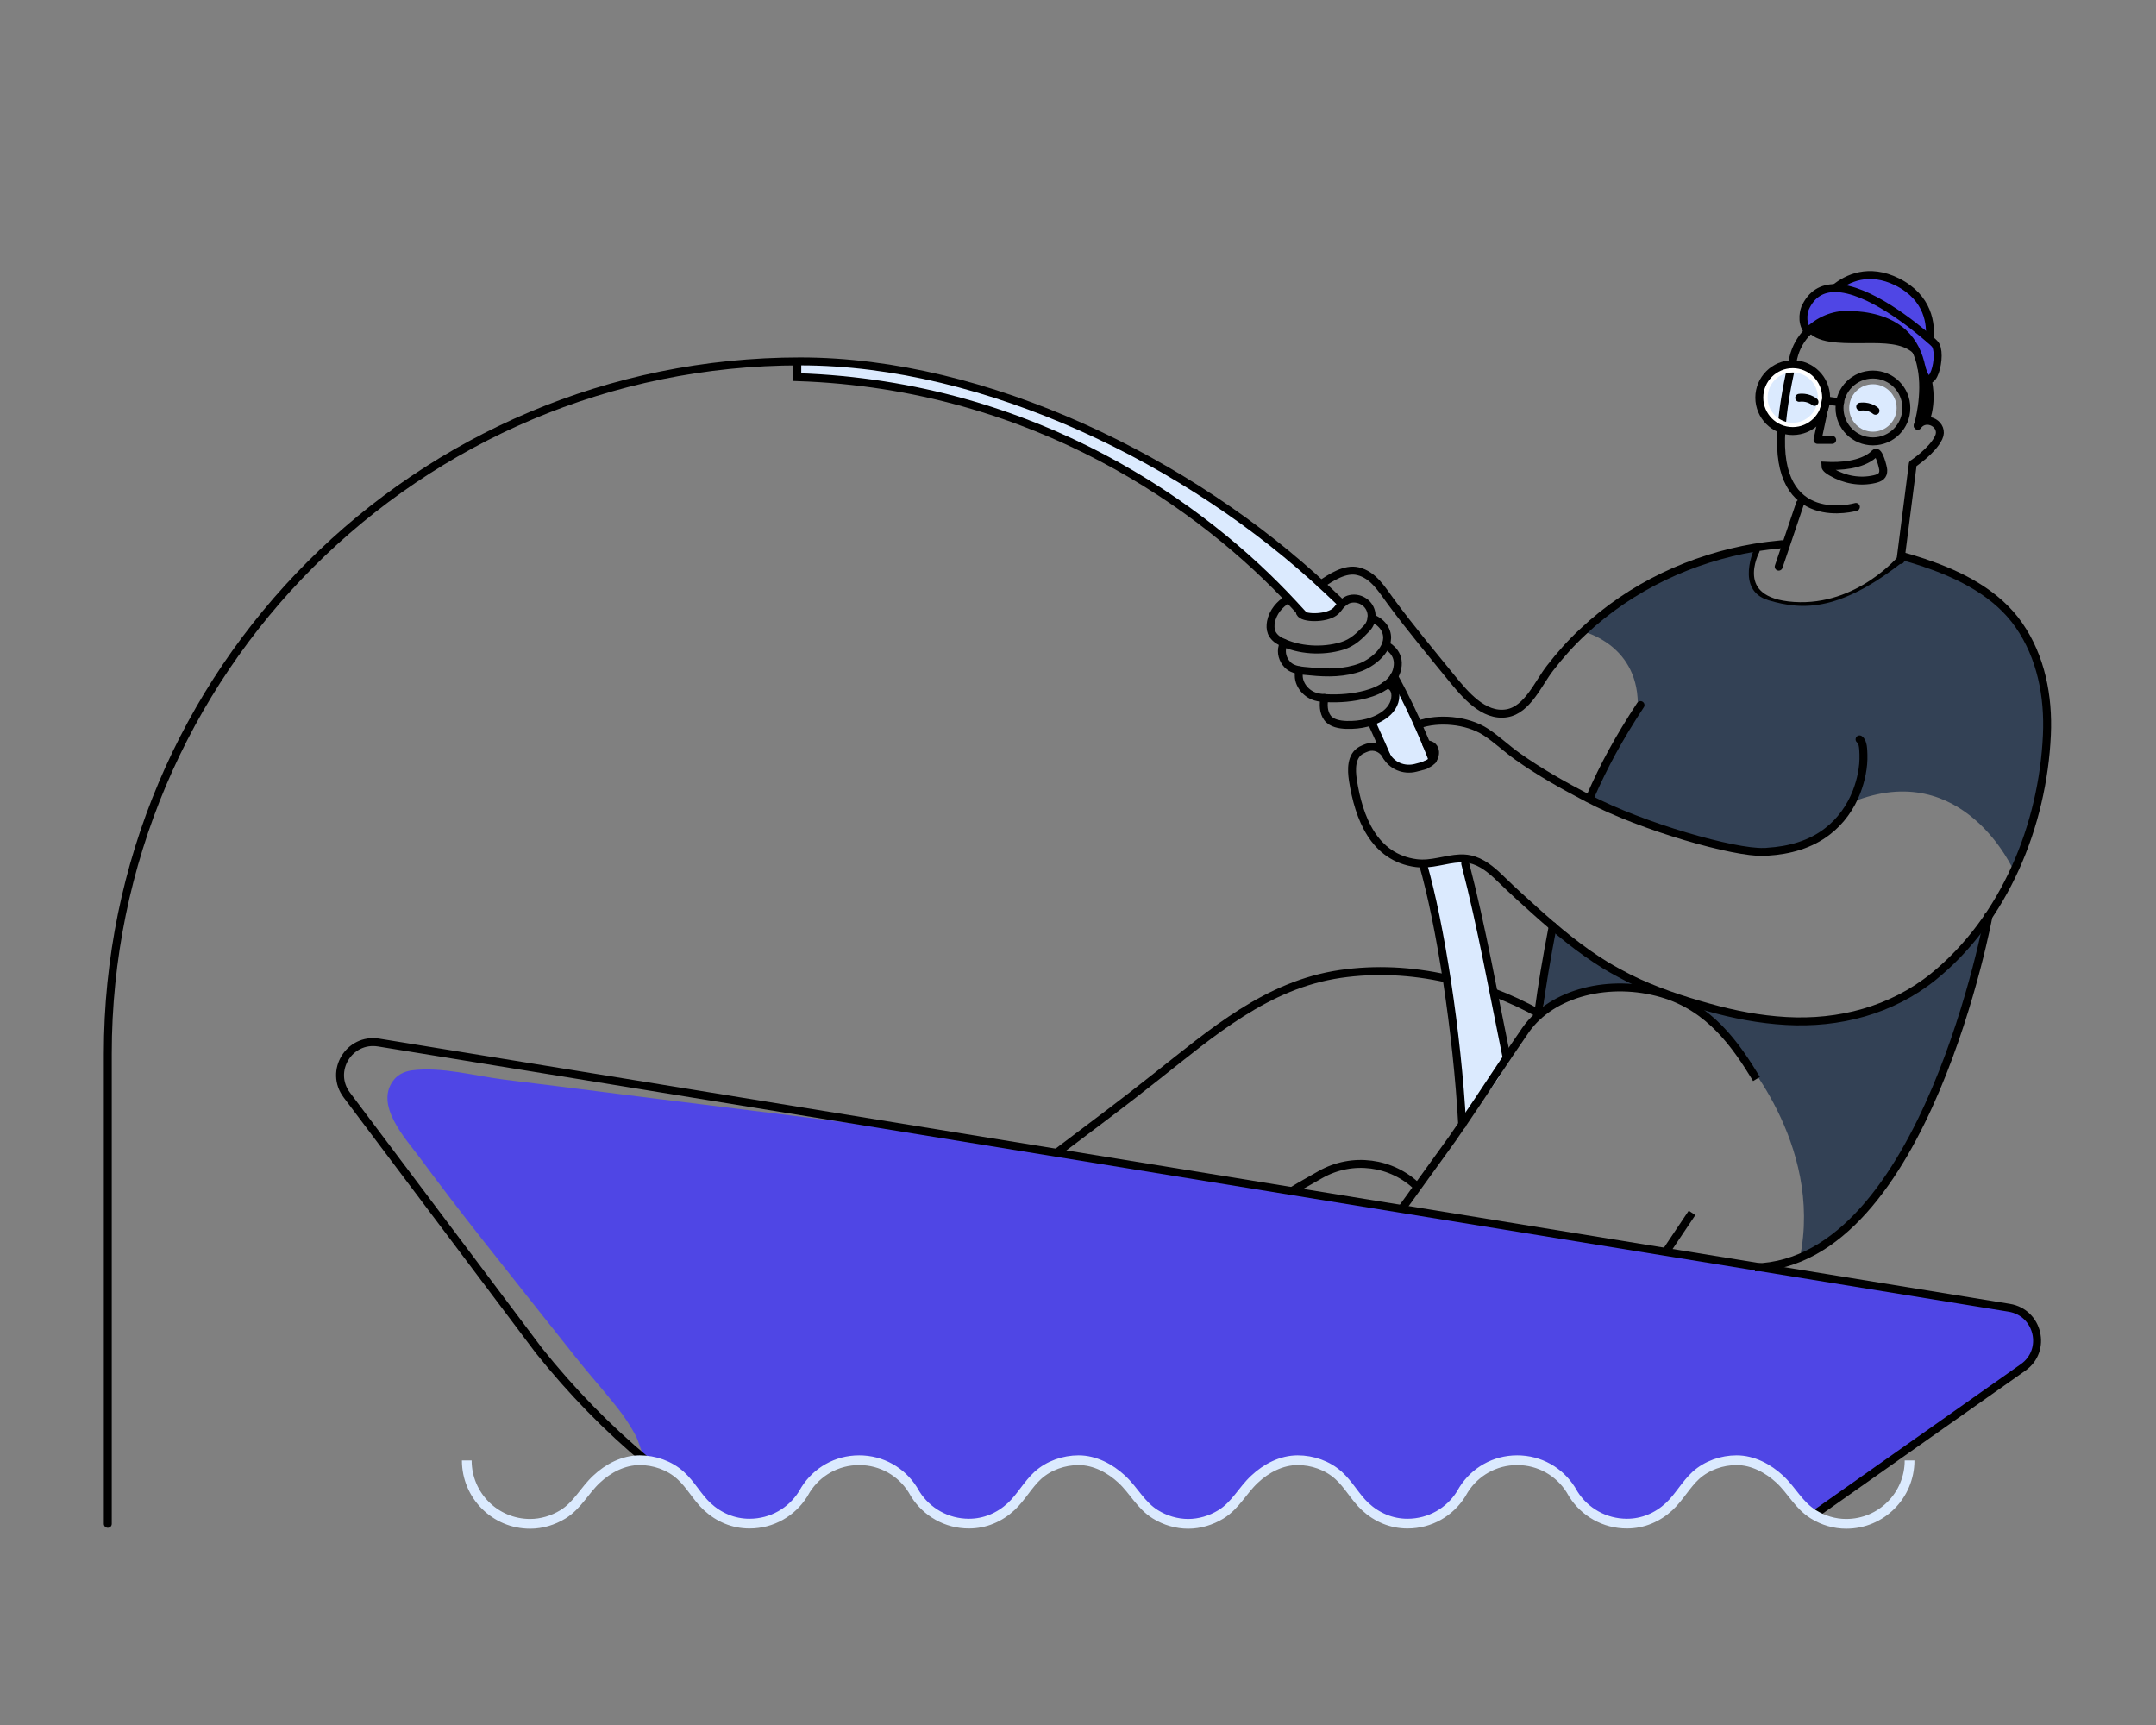 <?xml version="1.0" encoding="utf-8"?>
<!-- Generator: Adobe Illustrator 27.8.1, SVG Export Plug-In . SVG Version: 6.00 Build 0)  -->
<svg version="1.1" id="Layer_1" xmlns="http://www.w3.org/2000/svg" xmlns:xlink="http://www.w3.org/1999/xlink" x="0px" y="0px"
	 viewBox="0 0 1000 800" style="enable-background:new 0 0 1000 800;" xml:space="preserve">
<rect x="0" y="0" width="1000" height="800" fill="#808080" stroke="none"/>
<style type="text/css">
	.st0{fill:#DBEAFE;}
	.st1{fill:none;stroke:#000000;stroke-width:3.68;stroke-miterlimit:10;}
	.st2{fill:#4F46E5;}
	.st3{fill:none;stroke:#DBEAFE;stroke-width:4.519;stroke-miterlimit:10;}
	.st4{fill:none;stroke:#000000;stroke-width:3.68;stroke-linecap:round;stroke-linejoin:round;stroke-miterlimit:10;}
	.st5{fill:#334155;}
	.st6{fill:none;stroke:#FFFFFF;stroke-width:3.68;stroke-linecap:round;stroke-linejoin:round;stroke-miterlimit:10;}
</style>
<g>
	<circle class="st0" cx="831.5" cy="184.4" r="13.5"/>
	<circle class="st0" cx="868.7" cy="189.2" r="11"/>
	<path class="st0" d="M661.5,406.4c0,0-1.9-5.5,3.7-6.5s12.7-6.8,15.9,6.5s20.3,78.2,16.8,87.9s-19.8,26.1-20,22.6
		s-2.4-44.8-6.8-61.3S661.5,406.4,661.5,406.4z"/>
	<path class="st0" d="M639.6,343.5c0.6,0.5,2.9,11.5,11.5,12.7c8.5,1.1,15.3-2,9.6-13.2s-9.8-27.3-12.8-19.2
		c-3.1,8.1-10.7,10.4-10.7,10.4L639.6,343.5z"/>
	<path class="st0" d="M623.6,280.1c-0.1,0.1-0.1,0.1-0.2,0.2c-1,1.1-1.8,2.6-3.1,3.5c-3.5,2.5-10.7,2.9-14.2,1.6
		c-0.1-0.1-0.3-0.3-0.4-0.4c-1.5-1.6-3-3.3-4.6-5c-41-44.2-118.8-101.3-229.9-105v-7.3c0.4,0,0.9,0,1.4,0
		c86.2,0,180.9,46.3,244,105.6c1.8,1.7,3.6,3.4,5.4,5.1C622.5,278.9,623.1,279.5,623.6,280.1z"/>
	<path class="st1" d="M336.7,704.3c-2.6-1.6-5.2-3.3-7.7-5"/>
	<path class="st2" d="M938.4,634.3l-96.9,68.3c-0.1-0.1-0.2-0.1-0.4-0.2c-6.8-4.2-9.9-11-15.6-16.3c-5.4-5-12.5-8.8-20-8.8
		c-6.8,0-13.8,2.4-18.9,7c-4.7,4.3-7.7,10.1-12.3,14.5c-5.4,5-12.2,7.9-19.6,7.9c-10.4,0-19.6-5.4-24.7-13.6l-1.3-2.2
		c-5.2-8.2-14.3-13.6-24.8-13.6s-19.6,5.4-24.8,13.6l-1.3,2.2c-5.2,8.2-14.3,13.6-24.8,13.6c-7.4,0-14.2-2.9-19.6-7.9
		c-4.7-4.4-7.6-10.2-12.4-14.5c-5.1-4.6-12.1-7-18.9-7c-7.5,0-14.6,3.7-20,8.8c-5.7,5.3-8.8,12.1-15.6,16.3
		c-4.6,2.8-9.8,4.4-15.2,4.4s-10.6-1.6-15.2-4.4c-6.8-4.2-9.9-11-15.6-16.3c-5.4-5-12.5-8.8-20-8.8c-6.8,0-13.8,2.4-18.9,7
		c-4.7,4.3-7.7,10.1-12.3,14.5c-5.4,5-12.2,7.9-19.6,7.9c-10.4,0-19.6-5.4-24.8-13.6l-1.3-2.2c-5.2-8.2-14.3-13.6-24.8-13.6
		s-19.6,5.4-24.8,13.6l-1.3,2.2c-6.2,10.5-19.6,15.3-31.2,12.7c-14.2-3.2-17.9-17.5-29.5-24.2c-3.2-1.9-6.9-2.8-10.3-4.3
		c-10.7-4.7-17.8-14.6-26.3-22.2c8.3,7.5,16.5,14.9,24.8,22.4c-2.4-2.1-3.8-9-5.5-12c-2.4-4.4-5.2-8.7-8.4-12.7
		c-6.3-8-13.1-15.5-19.4-23.5c-14.4-18.2-28.9-36.3-43.3-54.6c-9.7-12.3-19.3-24.8-28.6-37.4c-6.7-9.1-22-25.2-12-36.9
		c2-2.3,5-3.6,8.1-4c13.5-1.8,29.3,2.6,42.8,4.3c31.2,3.8,62.3,7.9,93.5,11.7c41.7,5.2,83.5,10.3,125.2,16.4
		c2.4,0.3,4.7,0.7,7.1,1.1l2.5,0.4c1.2,0.2,2.2,0.4,2.8,0.5c0.4,0.1,0.6,0.1,0.8,0.1c0.1,0,0.1,0,0.1,0L932,606.5
		C945.6,608.8,949.6,626.3,938.4,634.3z"/>
	<path class="st1" d="M841.4,702.5l96.9-68.3c11.3-7.9,7.2-25.5-6.4-27.7l-756.3-123c-13.7-2.2-23.1,13.3-14.7,24.4L250,626.4
		c15.1,18.9,31.8,36,49.9,51.1l0,0"/>
	<path class="st3" d="M885.7,677.3c0,16.2-13.1,29.4-29.4,29.4c-5.4,0-10.7-1.6-15.2-4.4c-6.8-4.2-9.9-11-15.6-16.3
		c-5.4-5-12.5-8.8-20-8.8c-6.8,0-13.8,2.4-18.9,7c-4.7,4.3-7.7,10.1-12.4,14.5c-5.4,5-12.2,7.9-19.6,7.9c-10.4,0-19.6-5.4-24.8-13.6
		l-1.3-2.2c-5.2-8.2-14.3-13.6-24.8-13.6s-19.6,5.4-24.8,13.6l-1.3,2.2c-5.2,8.2-14.3,13.6-24.8,13.6c-7.4,0-14.2-2.9-19.6-7.9
		c-4.7-4.4-7.6-10.2-12.4-14.5c-5.1-4.6-12.1-7-18.9-7c-7.5,0-14.6,3.7-20,8.8c-5.7,5.3-8.8,12.1-15.6,16.3
		c-4.6,2.8-9.9,4.4-15.2,4.4s-10.7-1.6-15.2-4.4c-6.8-4.2-9.9-11-15.6-16.3c-5.4-5-12.5-8.8-20-8.8c-6.8,0-13.8,2.4-18.9,7
		c-4.7,4.3-7.7,10.1-12.4,14.5c-5.4,5-12.2,7.9-19.6,7.9c-10.4,0-19.6-5.4-24.8-13.6l-1.3-2.2c-5.2-8.2-14.3-13.6-24.8-13.6
		s-19.6,5.4-24.8,13.6l-1.3,2.2c-5.2,8.2-14.3,13.6-24.8,13.6c-7.4,0-14.2-2.9-19.6-7.9c-4.7-4.4-7.6-10.2-12.4-14.5
		c-5.1-4.6-12.1-7-18.9-7c-7.5,0-14.6,3.7-20,8.8c-5.7,5.3-8.8,12.1-15.6,16.3c-4.6,2.8-9.9,4.4-15.2,4.4
		c-16.3,0-29.4-13.2-29.4-29.4"/>
	<path class="st4" d="M679.6,400.5c7.7,29.7,13.1,60.3,19.2,89.9"/>
	<path class="st4" d="M50,706.7V488.8c0-177.4,143.8-321.2,321.2-321.2c86.2,0,180.9,46.3,244,105.6c1.8,1.7,3.6,3.4,5.4,5.1
		c0.6,0.6,1.1,1.1,1.7,1.7"/>
	<path class="st4" d="M646.6,313.7c5.3,9.6,10,19.6,14.1,29.3c0.3,0.7,0.6,1.4,0.9,2.2c1,2.4,2,4.8,2.9,7.3"/>
	<path class="st1" d="M677.3,93.3"/>
	<path class="st4" d="M602.2,264.2"/>
	<path class="st4" d="M935.8,287.5"/>
	<path class="st4" d="M814.3,255.4c0,0-12.7,23.6,17.7,25.6s50.2-22.2,50.2-22.2"/>
	<path class="st4" d="M701.9,405.8"/>
	<path class="st5" d="M756.9,454.5c4.6,1.9,9.2,3.9,13.9,5.6c-16.4-4.3-31.3-0.8-34.9,0.1c-1.9,0.5-17.9,7.2-20,6.9
		c0.3-7,3.1-31.9,5-36C729.1,435.1,750.5,451.8,756.9,454.5z"/>
	<path class="st5" d="M943.5,378.5l-9.4,25.5c0,0-23.2-53-75-32c0,0-12.3,30.8-51.1,22.9c-43.9-9-69.8-19.7-68.7-25.6
		c1.2-6.4,7.1-18.4,8.5-17.5c2-5.8,5.6-13.8,9.9-20.9c1.7-2.9,1.9,0,1.9-2c1.4-29.8-25.3-36-25.3-36c22.5-21.3,50.8-34.2,79.6-39
		l0,0c0,0-9.4,19.8,6.4,24.5c15.9,4.7,33.9,5.7,65.8-20.7C886.2,257.8,974.2,275.6,943.5,378.5z"/>
	<path class="st5" d="M922.2,425.1c-2.4,12.6-27.2,133.3-87.4,158.3c11.1-53.3-29.2-96.8-29.2-96.8c-7.2-11.7-16.1-18.9-25.3-23
		c39,13.1,81.8,17.3,116.3-10.5C906.6,445.1,915.1,435.6,922.2,425.1z"/>
	<path class="st1" d="M814.7,500.4c-9.7-16-21.8-33.3-43.9-39.7c-23.7-6.9-50.8-0.7-63.2,17c-10.1,14.5-19.5,29.3-29.5,43.9
		c-2.9,4.3-5.9,8.6-9,12.8c-3.9,5.4-7.8,10.8-11.7,16.2c-2.4,3.4-4.9,6.8-7.3,10.1"/>
	<path class="st1" d="M714.4,470.4c-6.9-3.9-14.2-7.3-21.6-10.1"/>
	<path class="st1" d="M490,534.7c15.5-11.7,31.1-23.3,46.3-35.4c25.9-20.4,51.2-42.6,85.3-47.6c16.5-2.4,33.2-1.5,49.3,2.1"/>
	<path class="st1" d="M922.5,423.9c0,0-29.4,161.9-108.6,163.9"/>
	<line class="st1" x1="784.8" y1="562.5" x2="772.6" y2="580.7"/>
	<path class="st1" d="M599.3,552.5c-0.4-0.1,5.7-3.6,13.2-7.8c14.7-8.3,33.1-5.9,45.1,5.9l0,0"/>
	<path class="st4" d="M636,334.6c1.9,4.2,5.3,11.6,7.2,16.2"/>
	<path class="st4" d="M678.2,521.6c-2.3-42.5-10.2-93.3-18.2-120.9"/>
	<path class="st4" d="M737.7,369.3c6.3-14.3,12.9-26.6,23.2-42.3"/>
	<path class="st4" d="M720.2,429.5c-2.9,15-5.1,28.2-6.5,38.9"/>
	<path class="st4" d="M826.4,252.4c-4.2,0.4-8.4,0.9-12.6,1.6c-28.8,4.9-57.1,17.8-79.6,39c-5.5,5.1-10.6,10.8-15.3,16.9
		c-5.4,6.9-10.4,19.3-20,20.9c-10.8,1.8-19.5-8.9-25.5-16.2c-9.6-11.8-19.3-23.4-28.3-35.6c-4.1-5.5-8-12.4-15.3-14.1
		c-5.9-1.4-12.5,2.9-17.1,6.1"/>
	<path class="st4" d="M637.9,301.1"/>
	<path class="st4" d="M642.4,318c3.8-1.3,4.7,3.2,4.7,3.2c0.6,3.8-1.3,7.4-4.3,9.8c-5,4-11.9,5.4-18.3,5.2c-3-0.1-6.9-0.7-8.8-3.3
		c-1.9-2.6-2-6.1-1.4-9.2"/>
	<path class="st4" d="M597.3,277.9c-3.8,2.3-6.9,5.9-7.8,10.5c-0.3,1.6-0.3,3.4,0.3,4.9c0.8,1.9,2.4,3.3,4.2,4.2
		c8.5,4.2,19.3,4.8,28.4,2.1c5-1.5,8.2-4.7,11.6-8.3c3.1-3.4,2.9-8.7-0.6-11.7c-2-1.7-4.7-2.4-7.2-1.8c-1,0.2-1.9,0.7-2.6,1.3
		c-0.6,0.4-1.1,0.8-1.6,1.3c-1,1.2-1.8,2.6-3.1,3.5c-4.3,3.1-14.6,3-15.9,0.3"/>
	<path class="st4" d="M636.1,286.6c2.5,0.9,4.9,2.6,6.2,5c4.2,7.8-4.7,15.3-11.1,17.8c-7.4,2.8-15.5,2.8-23.3,2
		c-3.7-0.4-8.1-0.3-10.8-3.2c-2.1-2.2-3.1-5.5-2.2-8.5c0.2-0.5,0.3-1,0.6-1.5"/>
	<path class="st4" d="M642.7,299.2c0,0,6.2,2.7,5.6,9.4c-0.7,7.7-8,11.6-14.7,13.4c-6,1.6-12.3,2.1-18.5,1.8
		c-1.6-0.1-3.3-0.2-4.9-0.7c-4.9-1.4-8.8-6.6-7.6-11.7c0-0.2,0.1-0.4,0.1-0.5"/>
	<path class="st4" d="M657.7,336.1c5-1.8,10.6-2.2,15.8-1.7c5.4,0.5,11.3,2.2,15.8,5.2c5,3.3,9.5,7.6,14.4,11.1
		c10.4,7.4,21.5,13.6,32.8,19.5c25.5,13.4,68,25.4,81.6,24.9c0.6,0,1.2,0,1.7-0.1c10-0.6,20-3.3,27.9-9.5
		c6.1-4.7,10.6-11.1,13.4-18.2c2.1-5.5,3.4-11.5,3.2-17.4c-0.1-1.9,0-5.8-1.8-7"/>
	<path class="st4" d="M661.6,345.2c5.3,0,5,6.6,1.2,8.7c-0.6,0.4-1.3,0.6-1.9,0.9c-0.2,0.1-0.4,0.1-0.6,0.2"/>
	<path class="st4" d="M882,257.8c3.3,0.9,6.6,1.9,9.9,3c0.4,0.1,0.7,0.2,1.1,0.4c16.4,5.5,33.3,14.1,43.4,28.7
		c10.3,14.8,13.8,33.1,13,50.9c-1.9,41.9-19.6,85.4-52.7,112.2c-19.4,15.6-43.7,21.9-68.3,20.5c-12.2-0.7-24.2-3-35.9-6.3
		c-12.6-3.5-25.2-7.7-36.9-13.5c-3.7-1.9-7.4-3.9-10.9-6c-11.9-7.3-22.7-16.3-33-25.6c-4.9-4.4-9.8-8.8-14.5-13.4
		c-4-3.9-8.2-7.9-13.5-9.7c-2.1-0.7-4.3-1-6.5-0.9c-6.8,0.3-13.3,3.1-20.3,2.2c-19.7-2.6-26.7-21.1-29.4-38.5
		c-0.7-4.7-1-11.2,3.9-13.9c1-0.5,1.9-0.9,2.8-1.2c3.3-1.1,6.8,0.4,8.6,3.4c2.6,5,8.3,7.4,13.8,6l3.8-1c0.2-0.1,0.4-0.1,0.6-0.2"/>
	<path class="st1" d="M604.7,285.4c-0.1-0.2-0.3-0.3-0.4-0.5c-1.5-1.6-3-3.3-4.6-5c-41-44.2-118.9-101.3-229.9-105v-7.4"/>
	<g>
		<path class="st2" d="M891.3,170.3L891.3,170.3c-1.2-5.9-3.7-11.6-8.4-15.9c-6.9-6.3-16.6-8.2-25.4-8.4c-7.2-0.2-13.9,2.8-18.8,7.7
			c-3.8-4.6-1.4-10.7-1.4-10.7c3-6.8,8-9.4,14-9.4c15.3,0.1,36.5,17.3,43.8,23.7c1.1,0.9,1.8,1.6,2.2,2
			C901.7,163.4,895.7,186.4,891.3,170.3z"/>
		<path class="st2" d="M851.3,133.6c5.5-4.5,15.5-9.4,28.7-2.9c14.8,7.4,15.8,19.9,15.1,26.5L851.3,133.6z"/>
	</g>
	<path class="st4" d="M860.8,235.1c0,0-38,11.1-34.5-36.1c0.6-8.3,2.1-18.3,4.8-30c0.2-1,0.5-2,0.7-3.1c1.1-4.7,3.5-8.9,6.8-12.2"/>
	<path class="st4" d="M891.2,170.3L891.2,170.3c2.5,12.9-1.4,26.2-1.7,27.1"/>
	<path class="st4" d="M889.5,197.4L889.5,197.4L889.5,197.4c4-5.3,12.5-0.4,9.7,5.5c-2.9,6.2-12,12.2-12,12.2l-5.7,44.6"/>
	<path d="M891.2,170.3c-4.5-16-25.4-9.3-42.3-11.8c-5.4-0.8-8.5-2.6-10.3-4.8c4.8-4.9,11.5-7.8,18.8-7.7c8.8,0.2,18.5,2.1,25.4,8.4
		C887.6,158.8,890.1,164.4,891.2,170.3z"/>
	<path class="st4" d="M891.2,170.3L891.2,170.3c-1.2-5.9-3.7-11.6-8.4-15.9c-6.9-6.3-16.6-8.2-25.4-8.4c-7.2-0.2-13.9,2.8-18.8,7.7
		c-3.8-4.6-1.4-10.7-1.4-10.7c3-6.8,8-9.4,14-9.4c15.3,0.1,36.5,17.3,43.8,23.7c1.1,0.9,1.8,1.6,2.2,2
		C901.6,163.4,895.6,186.4,891.2,170.3z"/>
	<path class="st4" d="M851.2,133.6c5.5-4.5,15.5-9.4,28.7-2.9c14.8,7.4,15.8,19.9,15.1,26.5"/>
	<circle class="st4" cx="868.7" cy="189.2" r="15.5"/>
	<circle class="st6" cx="831.5" cy="184.4" r="13.5"/>
	<circle class="st4" cx="831.5" cy="184.4" r="15.5"/>
	<polyline class="st4" points="853.5,186.6 846.9,185.7 843,204 849.8,204 	"/>
	<path d="M895.8,175.4c0,0,2.8,9.8-0.8,19.8c0,0-5.8,3.4-4.1-3.1s1-16.5,1-16.5L895.8,175.4z"/>
	<line class="st4" x1="834.9" y1="233.5" x2="825" y2="262.8"/>
	<path class="st1" d="M869.6,210.2c1.8-1.9,3.9,6.9,3.9,7.8c0.1,2.7-1.5,3.6-4,4.2c-6.8,1.6-13.9,0.3-19.9-3.2c-1-0.6-3-1.7-3-3
		c7.1,0.4,16.7-0.3,22.3-5.1C869.2,210.6,869.4,210.4,869.6,210.2z"/>
	<path class="st4" d="M862.8,188.6c0,0,3.9-0.7,7.1,1.9"/>
	<path class="st4" d="M834.5,184.5c0,0,3.9-0.7,7.1,1.9"/>
</g>
</svg>
